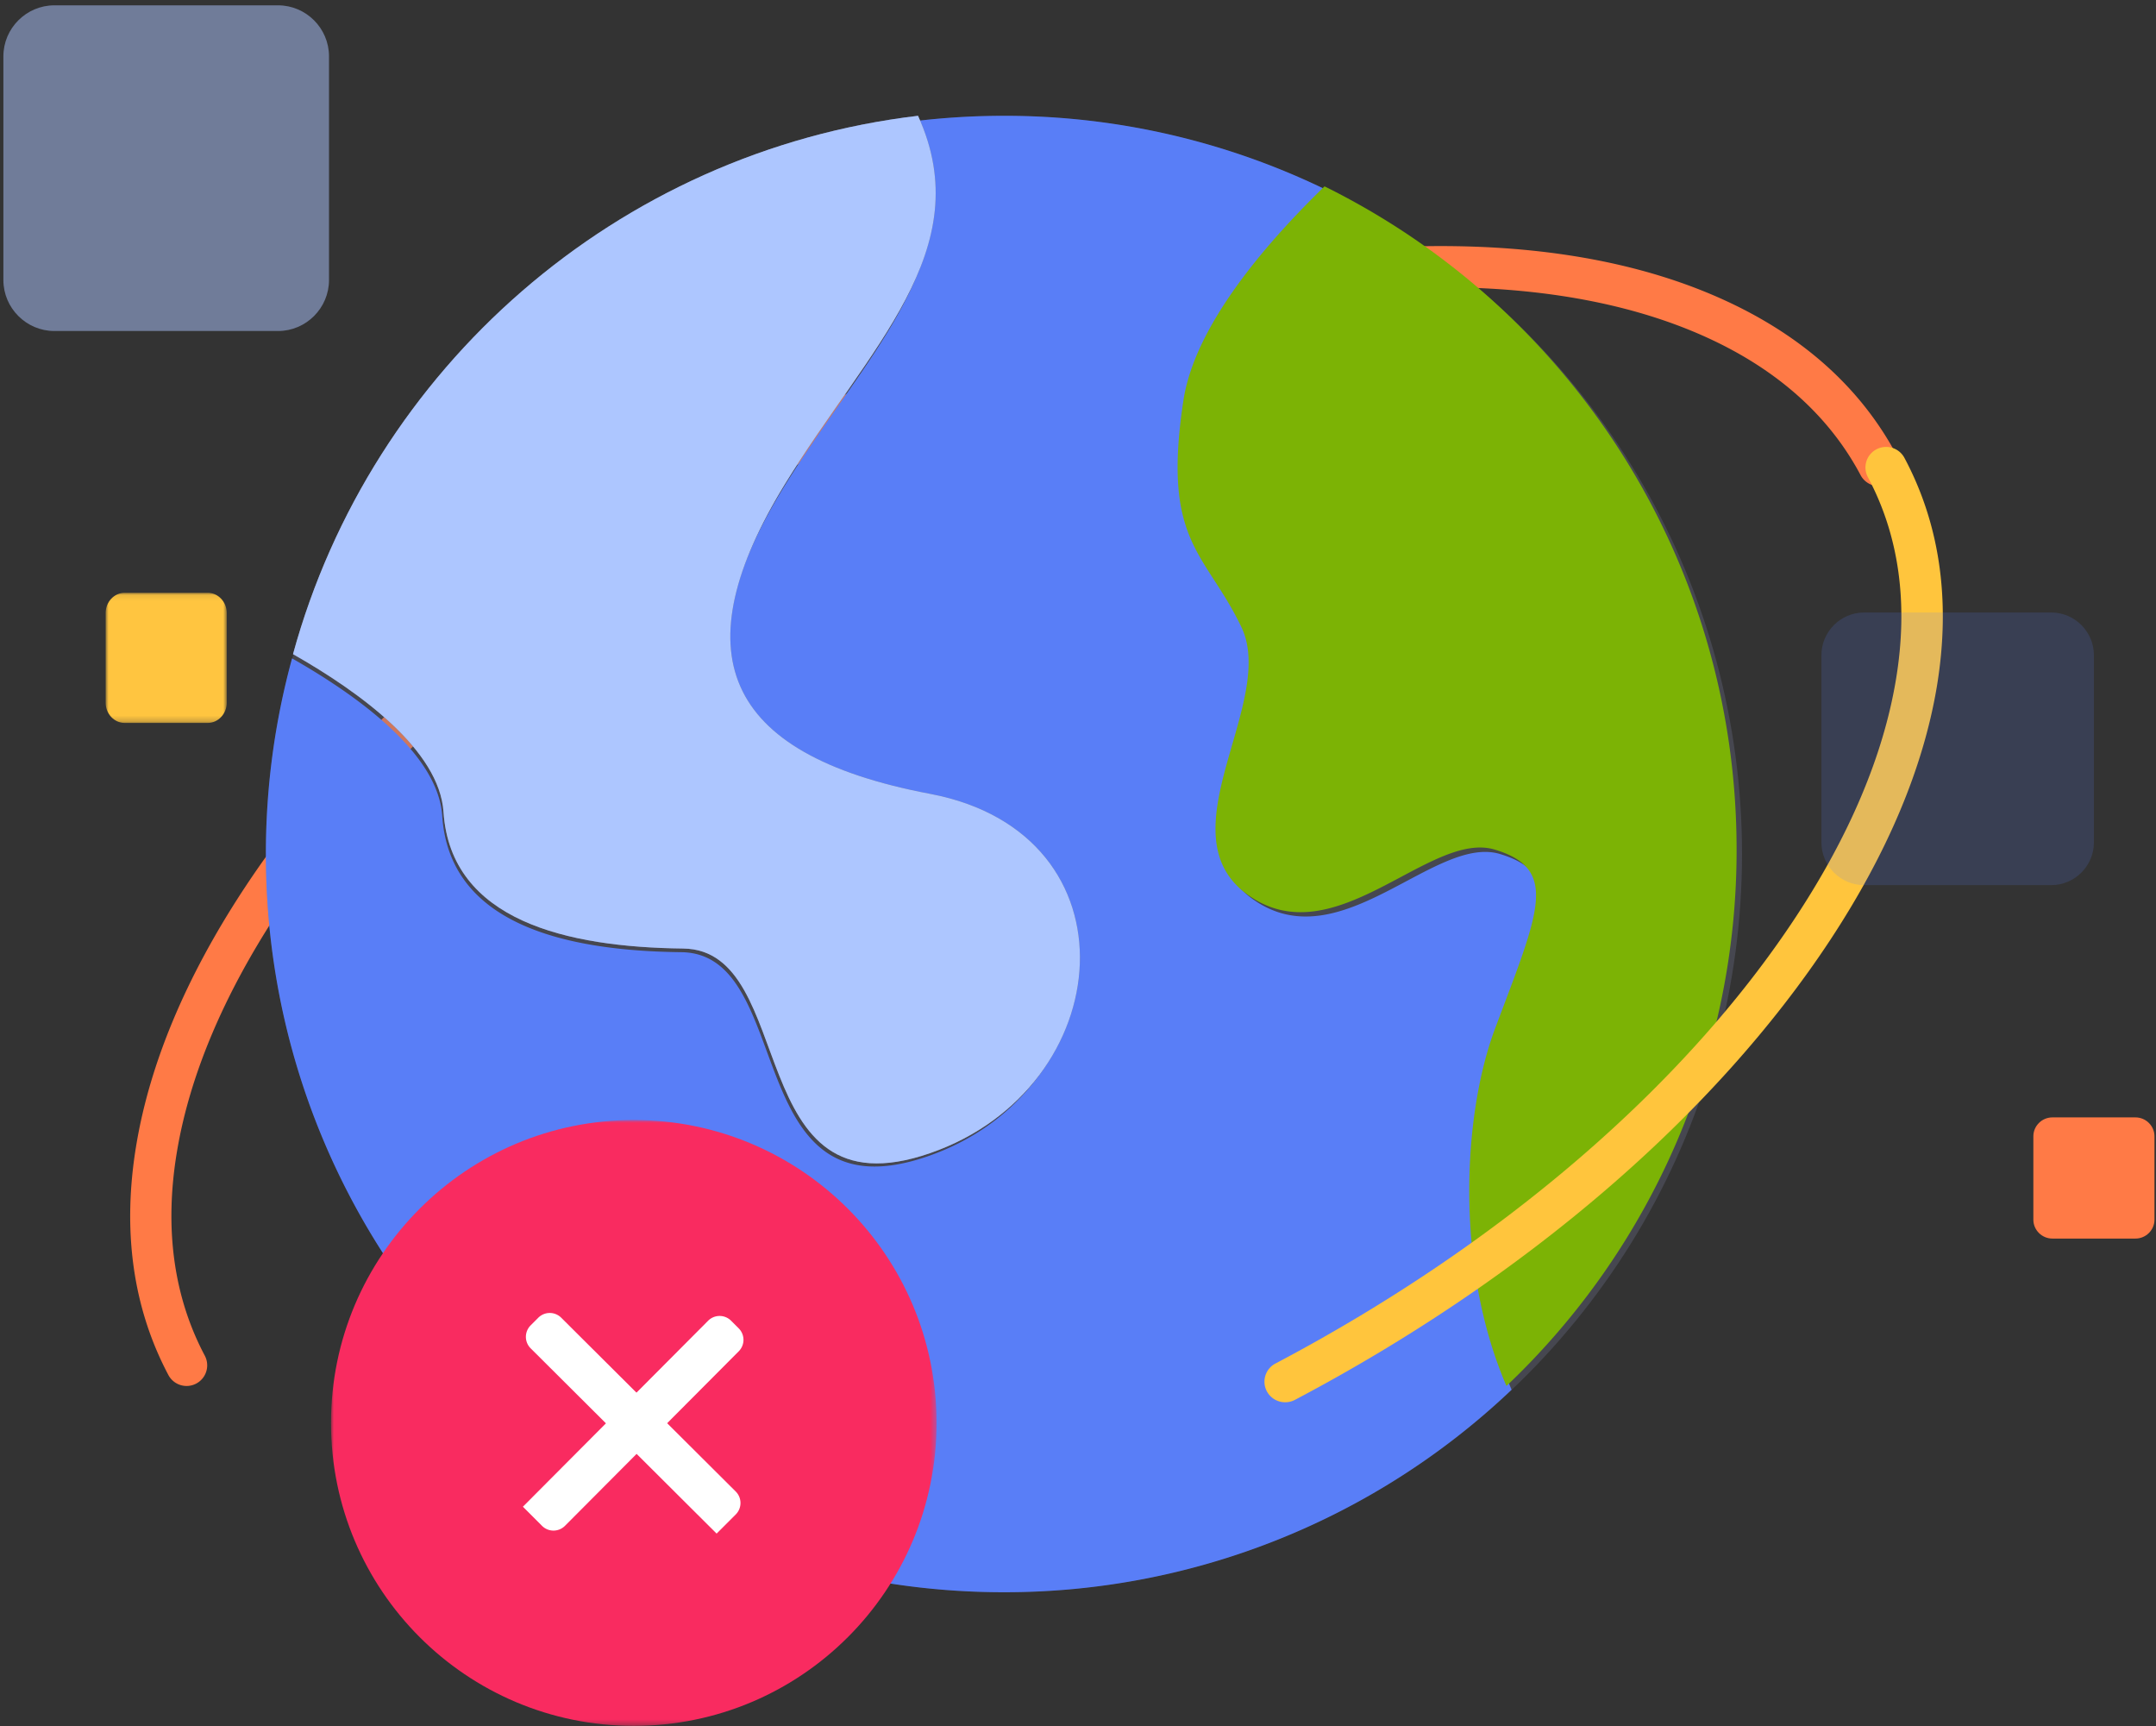 <svg width="376" height="301" viewBox="0 0 376 301" xmlns="http://www.w3.org/2000/svg"
     xmlns:xlink="http://www.w3.org/1999/xlink">
    <rect x="0" y="0" width="376" height="301" fill="#333333" stroke="none"/>
    <defs>
        <path id="a" d="M0 .086h21.122V22.78H0z"/>
        <path id="c" d="M0 0h105.609v105.643H0z"/>
    </defs>
    <g fill="none" fill-rule="evenodd">
        <g transform="translate(22.233 20.192)" fill-rule="nonzero">
            <path d="M10.311 221.47a3.595 3.595 0 01-3.179-1.912c-6.207-11.715-8.089-25.23-5.586-40.163 2.369-14.147 8.569-28.978 18.427-44.087 20.037-30.705 53.068-59.311 93.008-80.547 39.939-21.237 82.104-32.604 118.735-32.025 18.017.284 33.76 3.45 46.787 9.41 13.76 6.292 23.881 15.42 30.095 27.138a3.6 3.6 0 01-1.49 4.865 3.59 3.59 0 01-4.857-1.492c-5.453-10.283-14.446-18.348-26.73-23.967-12.123-5.541-26.899-8.49-43.92-8.773-35.433-.569-76.364 10.528-115.249 31.185-38.884 20.657-70.98 48.435-90.365 78.144-9.312 14.273-15.15 28.178-17.355 41.338-2.236 13.337-.603 25.315 4.85 35.598a3.605 3.605 0 01-.088 3.534 3.595 3.595 0 01-3.066 1.755h-.017z"
                  fill="#FF7A46"/>
            <circle fill="#6E718D" opacity=".33" cx="152.853" cy="128.718" r="128.718"/>
            <path d="M239.375 159.962c7.58-20.22 11.373-27.803 0-31.242-11.373-3.44-27.8 18.603-42.973 7.97-15.173-10.633 5.054-33.595-1.265-46.74-6.318-13.145-13.901-14.659-10.108-39.497 1.925-12.603 13.59-26.566 24.614-37.26A128.138 128.138 0 00152.85 0a130.2 130.2 0 00-15.391.913c10.674 23.395-8.693 40.456-23.181 64.128-17.692 28.928-11.373 46.899 25.27 53.86 36.644 6.963 32.854 51.17 0 62.527-32.853 11.356-22.745-35.366-42.962-35.594-20.217-.229-40.433-4.827-41.698-23.764-.702-10.738-14.439-20.781-26.187-27.462a128.82 128.82 0 00-4.566 34.112c0 71.086 57.622 128.716 128.704 128.716a128.261 128.261 0 0088.548-35.313c-9.054-20.985-7.569-47.341-2.012-62.161z"
                  fill="#597EF7"/>
            <path d="M55.113 121.384c1.268 18.975 21.53 23.583 41.792 23.812 20.262.228 10.13 47.08 43.058 35.683 32.928-11.397 36.726-55.694 0-62.652-36.725-6.959-43.058-24.99-25.327-53.97 14.506-23.72 33.917-40.83 23.233-64.257C85.355 6.237 42.532 44.022 28.867 93.866c11.782 6.695 25.528 16.758 26.246 27.518z"
                  fill="#6E718D"/>
            <path d="M55.113 121.384c1.268 18.975 21.53 23.583 41.792 23.812 20.262.228 10.13 47.08 43.058 35.683 32.928-11.397 36.726-55.694 0-62.652-36.725-6.959-43.058-24.99-25.327-53.97 14.506-23.72 33.917-40.83 23.233-64.257C85.355 6.237 42.532 44.022 28.867 93.866c11.782 6.695 25.528 16.758 26.246 27.518z"
                  fill="#ADC6FF"/>
            <path d="M280.624 127.954c0-50.747-29.29-94.64-71.861-115.65-11.022 10.704-22.683 24.682-24.607 37.3-3.792 24.864 3.789 26.373 10.105 39.538 6.317 13.166-13.897 36.146 1.254 46.79 15.151 10.645 31.601-11.425 42.96-7.978 11.359 3.446 7.577 11.034 0 31.275-5.555 14.836-7.04 41.22 2.012 62.242a128.583 128.583 0 0040.137-93.517z"
                  fill="#7CB305"/>
            <path d="M201.9 224.31a3.604 3.604 0 01-3.51-2.717 3.577 3.577 0 011.813-4.038c39.07-20.606 71.284-48.272 90.752-77.868 9.37-14.223 15.216-28.1 17.43-41.206 2.246-13.292.61-25.23-4.868-35.48a3.575 3.575 0 011.496-4.848 3.62 3.62 0 014.879 1.486c6.237 11.677 8.127 25.144 5.631 40.031-2.382 14.1-8.609 28.883-18.507 43.938-20.123 30.608-53.297 59.116-93.412 80.282a3.612 3.612 0 01-1.704.42z"
                  fill="#FFC53D"/>
            <circle fill="#FFC53D" cx="87.547" cy="244.186" r="28.394"/>
        </g>
        <path d="M357.735 154.335h-32.647c-4.092 0-7.439-3.349-7.439-7.441v-32.658c0-4.092 3.347-7.44 7.439-7.44h32.647c4.09 0 7.438 3.348 7.438 7.44v32.658c0 4.092-3.347 7.44-7.438 7.44"
              fill="#597EF7" opacity=".163"/>
        <g transform="translate(18.423 103.274)">
            <mask id="b" fill="#fff">
                <use xlink:href="#a"/>
            </mask>
            <path d="M17.802 22.78H3.32C1.494 22.78 0 21.188 0 19.242V3.624C0 1.678 1.494.086 3.32.086h14.482c1.826 0 3.32 1.592 3.32 3.538v15.618c0 1.946-1.494 3.538-3.32 3.538"
                  fill="#FFC540" mask="url(#b)"/>
        </g>
        <path d="M357.932 215.96c-1.826 0-3.32-1.482-3.32-3.293v-14.542c0-1.811 1.494-3.293 3.32-3.293h14.482c1.826 0 3.32 1.482 3.32 3.293v14.542c0 1.811-1.494 3.293-3.32 3.293h-14.482z"
              fill="#FF7A46"/>
        <path d="M9.48 57.717c-4.89 0-8.89-4-8.89-8.888V9.819c0-4.89 4-8.89 8.89-8.89h39.01c4.888 0 8.888 4 8.888 8.89v39.01c0 4.888-4 8.888-8.888 8.888H9.48z"
              fill="#ADC6FF" opacity=".497"/>
        <g transform="translate(57.725 195.286)">
            <mask id="d" fill="#fff">
                <use xlink:href="#c"/>
            </mask>
            <path d="M0 52.822c0 29.172 23.641 52.821 52.805 52.821 29.163 0 52.804-23.649 52.804-52.821C105.609 23.649 81.968 0 52.805 0 23.64 0 0 23.649 0 52.822z"
                  fill="#F92B60" mask="url(#d)"/>
        </g>
        <path d="M91.192 262.716l32.305-32.433a2.828 2.828 0 014 0l1.334 1.334a2.83 2.83 0 010 4.002L98.526 266.05a2.828 2.828 0 01-4 0l-3.334-3.335z"
              fill="#FFF"/>
        <path d="M124.975 267.4l-32.433-32.304a2.828 2.828 0 010-4l1.334-1.334a2.83 2.83 0 014.001 0l30.433 30.305a2.828 2.828 0 010 4l-3.335 3.334z"
              fill="#FFF"/>
    </g>
</svg>